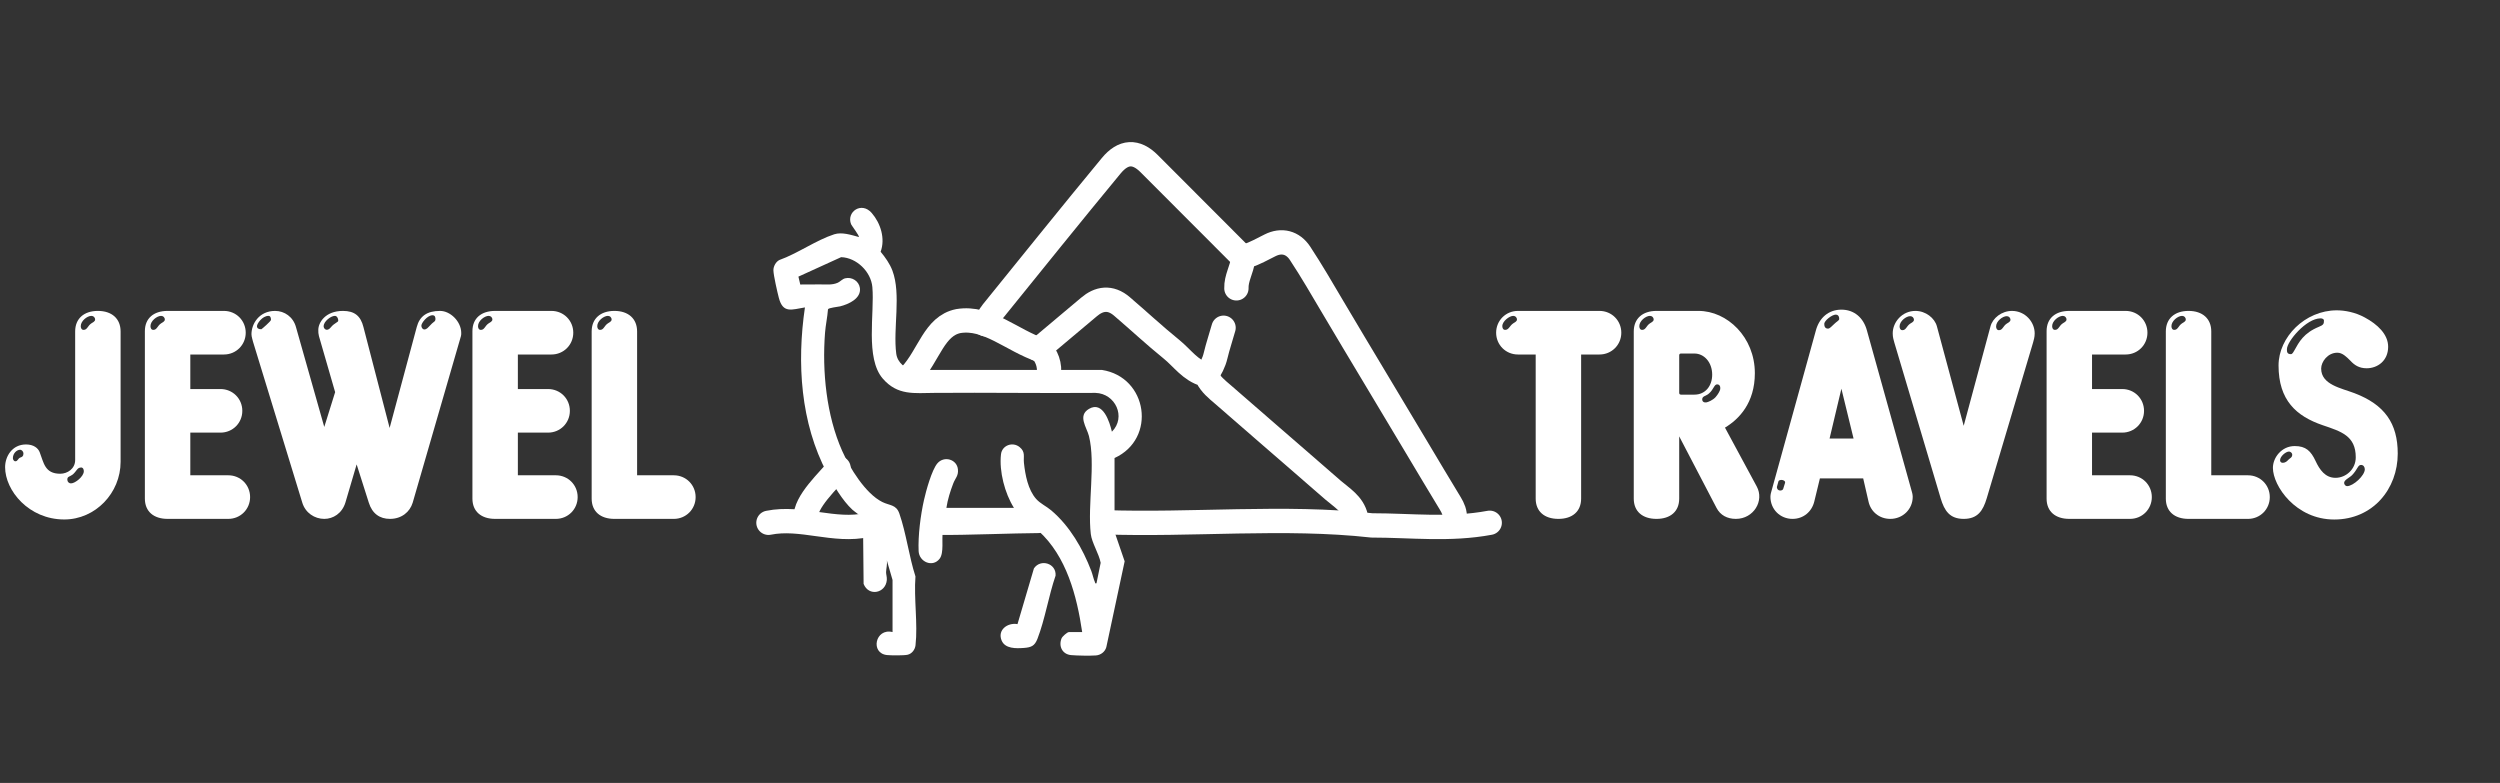 <?xml version="1.0" encoding="UTF-8"?>
<svg xmlns="http://www.w3.org/2000/svg" viewBox="0 0 513.89 160.94">
  <rect x="0" y="0" width="513.89" height="160.94" fill="#333333" stroke="none"/>
  <defs>
    <style>
      .cls-1 {
        fill: #fff;
      }

      .cls-2, .cls-3 {
        fill: none;
      }

      .cls-3 {
        stroke: #fff;
        stroke-linecap: round;
        stroke-linejoin: round;
        stroke-width: 5px;
      }
    </style>
  </defs>
  <g id="Mountain">
    <g>
      <path class="cls-3" d="M254.15,59.27c-.07-2.08,1.11-3.88,1.35-5.89.04-.37.42-.61.85-.76,1.64-.57,3.17-1.41,4.71-2.19,2.37-1.2,4.69-.61,6.17,1.63,2.38,3.61,4.54,7.35,6.74,11.07,5.71,9.65,11.52,19.23,17.25,28.86,2.29,3.84,4.58,7.68,6.9,11.5.56.93,1.03,1.93.89,3.09"/>
      <path class="cls-3" d="M178.3,107.91c-6.77,1.53-13.57-1.82-20.34-.45"/>
      <path class="cls-3" d="M213.41,107.08c-4.89.02-15.25.44-20.14.38"/>
      <path class="cls-3" d="M306.22,107.46c-8.22,1.54-16.22.54-24.22.54-18-2-37,0-55.27-.66"/>
      <path class="cls-3" d="M172.37,96.22c-1.93,2.48-7,6.92-6.76,10.35"/>
      <path class="cls-3" d="M215.53,77.3c.47-2.3-.53-4.3-1.53-5.3-6-2-11-7-17-6-5,1-6,7-9.83,11.14"/>
      <path class="cls-3" d="M255.62,52.93c-.66-.46-1.2-1.06-1.76-1.62-5.88-5.89-11.77-11.79-17.65-17.68-2.7-2.7-5.31-2.56-7.79.44-8.23,9.95-16.3,20.02-24.43,30.05-.63.78-1.02,1.65-1.46,2.52"/>
      <path class="cls-3" d="M278.72,106.28c-.61-2.67-2.91-3.98-4.74-5.56-4.22-3.63-8.38-7.33-12.61-10.95-3.35-2.87-6.65-5.82-10-8.69-1.22-1.04-2.49-2.06-3.22-3.54-.12-.25-.29-.51-.47-.56-2.98-.82-4.66-3.4-6.89-5.2-3.49-2.82-6.77-5.89-10.18-8.8-2.41-2.06-4.74-1.6-6.76.12-3.26,2.78-6.58,5.49-9.84,8.27-.19.16-.33.38-.59.44"/>
      <path class="cls-3" d="M251.51,67.37c-.53,1.92-1.18,3.8-1.64,5.74-.34,1.44-1.03,2.76-1.89,3.98"/>
    </g>
  </g>
  <g id="llama">
    <g>
      <path class="cls-1" d="M183.47,119.23l-1.18-4.06c.13.81-.13,1.69-.15,2.44-.01.47.2.99.15,1.62-.23,2.73-3.74,3.44-4.77.79l-.13-13.46c-.07-.23-1.84-1.47-2.19-1.8-2.03-1.87-3.89-5.05-5.19-7.51-5.47-10.33-6.23-22.62-4.55-34.06-2.69.43-4.5,1.32-5.36-1.95-.3-1.15-1.1-4.63-1.12-5.67-.02-.79.5-1.78,1.24-2.13,3.68-1.31,7.62-4.11,11.26-5.28,1.6-.51,3.49.14,5.06.56.2-.16-1.47-2.33-1.59-2.62-1.02-2.54,2.14-4.75,4.24-2.32,1.83,2.11,2.82,5.27,1.83,7.97.95,1.14,1.89,2.47,2.42,3.87,1.84,4.91.11,11.9.79,17.08.24,1.84,1.92,3.27,3.75,3.34h38.52c9.43,1.46,11.3,14.14,2.6,18.11v15.17s2.08,6.06,2.08,6.06l-3.77,17.65c-.27.97-1.16,1.63-2.14,1.7-1.22.09-3.88.04-5.11-.07-1.78-.17-2.61-1.81-1.95-3.44.15-.38,1.17-1.29,1.51-1.29h2.73c-1.09-7.43-3.22-15.59-8.96-20.79l-19.68.12c-.28,1.57.28,4.37-.67,5.6-1.43,1.85-4.21.65-4.31-1.58-.14-3.16.4-7.39,1.1-10.49.41-1.83,1.6-6.21,2.77-7.56,1.37-1.58,4.01-.83,4.21,1.26.13,1.32-.54,1.79-.96,2.88-.62,1.62-1.15,3.3-1.41,5.02h13.88c-1.87-2.97-3.06-7.49-2.66-11,.21-1.87,2.41-2.65,3.84-1.48,1.23,1,.74,1.94.88,3.25.26,2.44.83,5.5,2.5,7.39.87.98,2.11,1.51,3.11,2.36,3.81,3.23,6.46,7.82,8.23,12.44.28.73.46,1.67.76,2.34.08.17-.07.27.31.21l.86-4.21c-.34-1.86-1.82-4.11-2.03-5.92-.69-5.99,1.03-14.51-.38-20.14-.46-1.82-2.38-4.19.02-5.59,2.88-1.68,4.23,2.7,4.7,4.7,2.99-2.99.72-7.87-3.39-7.98-11.03.09-22.06-.09-33.08,0-4.12.03-7.58.59-10.63-2.94-3.64-4.22-1.66-13.41-2.14-18.82-.28-3.15-3.25-6.04-6.42-6.14l-8.78,4,.38,1.62c1.33-.02,2.65,0,3.98-.02,1.23-.02,2.57.19,3.76-.36.47-.22.92-.75,1.47-.89,1.4-.36,2.85.57,3.05,1.99.29,2.18-2.35,3.34-4.07,3.77-.49.12-2.38.29-2.49.61-.12,1.62-.49,3.24-.61,4.85-.61,7.9.28,16.96,3.52,24.24,1.54,3.47,4.78,8.78,8.24,10.51,1.54.77,2.87.5,3.52,2.38,1.41,4.05,1.98,8.81,3.31,12.93-.35,4.47.51,9.79.01,14.16-.1.87-.73,1.72-1.61,1.93-.77.18-3.36.15-4.22.07-3.52-.33-2.46-5.61,1.11-4.73v-10.7Z"/>
      <path class="cls-1" d="M209.15,128.3l3.38-11.46c1.37-2.05,4.65-1.03,4.45,1.49-1.42,4.11-2.17,8.97-3.72,12.97-.57,1.48-1.28,1.78-2.83,1.89s-3.82.19-4.54-1.53c-.9-2.15,1.2-3.73,3.26-3.37Z"/>
    </g>
  </g>
  <g id="Layer_5" data-name="Layer 5">
    <g id="Layer_8" data-name="Layer 8">
      <g>
        <rect class="cls-2" x=".73" y="40.67" width="513.16" height="88.57"/>
        <path class="cls-1" d="M15.45,68.13c0-2.62,1.79-4.22,4.67-4.22s4.67,1.6,4.67,4.22v26.81c0,6.4-5.18,11.84-11.58,11.84-7.3,0-12.16-5.95-12.16-10.75,0-2.24,1.47-4.67,4.29-4.67,1.6,0,2.5.77,2.82,1.6.83,2.11,1.02,4.42,4.22,4.42,1.47,0,3.07-1.02,3.07-2.82v-26.43ZM4.12,92.45c-.64,0-1.47.7-1.47,1.73,0,.26.19.64.51.64.51,0,.51-.58,1.02-.77.38-.13.64-.26.64-.83,0-.38-.32-.77-.7-.77ZM16.66,96.1c-.77,0-.9.7-1.6,1.34-.77.64-1.22.45-1.22,1.15,0,.45.32.77.77.77.83,0,2.62-1.41,2.62-2.5,0-.32-.13-.77-.58-.77ZM17.18,67.81c.77,0,.83-.83,1.6-1.34.19-.13.77-.38.77-.77,0-.45-.32-.77-.77-.77-.83,0-2.18,1.02-2.18,2.11,0,.32.13.77.58.77Z"/>
        <path class="cls-1" d="M29.78,68.07c0-2.62,1.79-4.16,4.67-4.16h11.58c2.5,0,4.48,1.98,4.48,4.48s-1.98,4.48-4.48,4.48h-6.91v7.1h6.21c2.5,0,4.48,1.98,4.48,4.48s-1.98,4.48-4.48,4.48h-6.21v8.77h7.81c2.5,0,4.48,1.98,4.48,4.48s-1.98,4.48-4.48,4.48h-12.48c-2.88,0-4.67-1.54-4.67-4.16v-34.43ZM31.51,67.81c.77,0,.83-.83,1.6-1.34.19-.13.77-.38.77-.77,0-.45-.32-.77-.77-.77-.83,0-2.18,1.02-2.18,2.11,0,.32.13.77.58.77Z"/>
        <path class="cls-1" d="M66.65,87.78l2.24-7.17-3.33-11.52c-.13-.51-.13-.77-.13-1.28,0-1.47,1.41-3.9,5.06-3.9,2.37,0,3.65,1.02,4.22,3.33l5.38,20.73,5.57-20.73c.58-2.24,2.11-3.33,4.8-3.33,2.11,0,4.35,2.18,4.35,4.54,0,.26,0,.38-.06.64l-9.92,34.24c-.58,1.92-2.3,3.33-4.67,3.33-2.11,0-3.65-1.09-4.35-3.33l-2.5-7.87-2.3,7.81c-.7,2.3-2.56,3.39-4.35,3.39-1.98,0-3.9-1.22-4.54-3.39l-10.11-33.02c-.06-.32-.32-1.02-.32-1.54,0-2.18,1.6-4.8,4.86-4.8,1.92,0,3.71,1.22,4.29,3.33l5.82,20.54ZM52.82,67.04c0,.45.32.64.9.64.06,0,1.98-1.66,1.98-1.92,0-.32-.06-.83-.51-.83-1.28,0-2.37,1.6-2.37,2.11ZM66.52,67.04c0,.58.7,1.22,1.47.26.77-.96,1.54-1.02,1.54-1.41,0-.45-.26-.96-.7-.96-.83,0-2.3,1.15-2.3,2.11ZM86.61,66.91c0,.58.58,1.41,1.6.19.38-.45.83-.83,1.09-1.02.26-.19.26-.64.13-.96-.06-.19-.26-.32-.51-.32-1.09,0-2.3,1.6-2.3,2.11Z"/>
        <path class="cls-1" d="M97.11,68.07c0-2.62,1.79-4.16,4.67-4.16h11.58c2.5,0,4.48,1.98,4.48,4.48s-1.98,4.48-4.48,4.48h-6.91v7.1h6.21c2.5,0,4.48,1.98,4.48,4.48s-1.98,4.48-4.48,4.48h-6.21v8.77h7.81c2.5,0,4.48,1.98,4.48,4.48s-1.98,4.48-4.48,4.48h-12.48c-2.88,0-4.67-1.54-4.67-4.16v-34.43ZM98.84,67.81c.77,0,.83-.83,1.6-1.34.19-.13.77-.38.77-.77,0-.45-.32-.77-.77-.77-.83,0-2.18,1.02-2.18,2.11,0,.32.13.77.58.77Z"/>
        <path class="cls-1" d="M121.62,68.13c0-2.62,1.79-4.22,4.67-4.22s4.67,1.6,4.67,4.22v29.57h7.55c2.5,0,4.48,1.98,4.48,4.48s-1.98,4.48-4.48,4.48h-12.22c-2.88,0-4.67-1.54-4.67-4.16v-34.37ZM123.35,67.81c.77,0,.83-.83,1.6-1.34.19-.13.77-.38.77-.77,0-.45-.32-.77-.77-.77-.83,0-2.18,1.02-2.18,2.11,0,.32.13.77.58.77Z"/>
        <path class="cls-1" d="M325.01,72.87v29.63c0,2.62-1.79,4.16-4.67,4.16s-4.67-1.54-4.67-4.16v-29.63h-3.65c-2.5,0-4.48-1.98-4.48-4.48s1.98-4.48,4.48-4.48h16.77c2.5,0,4.48,1.98,4.48,4.48s-1.98,4.48-4.48,4.48h-3.78ZM309.39,67.81c.77,0,.9-.83,1.66-1.34.19-.13.77-.38.77-.77,0-.45-.32-.77-.77-.77-.77,0-2.24,1.09-2.24,2.11,0,.32.13.77.58.77Z"/>
        <path class="cls-1" d="M360.72,76.7c0,6.14-3.26,9.47-6.14,11.2l6.53,12.1c1.6,2.94-.64,6.66-4.29,6.66-1.79,0-3.2-.77-3.97-2.24l-7.68-14.72v12.8c0,2.62-1.79,4.16-4.67,4.16s-4.67-1.54-4.67-4.16v-34.37c0-2.62,1.79-4.22,4.67-4.22h8.64c5.89,0,11.58,5.38,11.58,12.8ZM337.55,67.81c.77,0,.83-.83,1.6-1.34.19-.13.77-.38.77-.77,0-.45-.32-.77-.77-.77-.83,0-2.18,1.02-2.18,2.11,0,.32.13.77.58.77ZM345.17,80.74c0,.26.13.38.38.38h2.75c2.24,0,3.65-1.79,3.65-4.1,0-2.56-1.66-4.35-3.65-4.35h-2.75c-.26,0-.38.13-.38.38v7.68ZM349.9,82.08c0,.45.32.7.83.64.38-.06,1.34-.45,1.92-1.09.51-.58.9-1.28.96-1.66.06-.51-.13-.96-.64-.96-.26,0-.45.19-.64.51-.26.45-.58.96-1.02,1.34-.26.26-.7.45-.96.58s-.45.32-.45.64Z"/>
        <path class="cls-1" d="M373.26,67.94c.7-2.62,2.62-4.29,5.25-4.29s4.54,1.66,5.25,4.29l9.22,33.09s.19.58.19,1.09c0,2.56-2.05,4.54-4.61,4.54-2.24,0-4.03-1.47-4.48-3.58l-1.09-4.74h-8.9l-1.15,4.74c-.51,2.11-2.24,3.58-4.48,3.58-2.56,0-4.54-1.98-4.54-4.54,0-.51.19-1.09.19-1.09l9.15-33.09ZM365.26,100.06c-.06.26.13.77.7.77.26,0,.51-.13.58-.32l.38-1.22c.13-.38-.32-.64-.7-.64-.19,0-.58.06-.64.26l-.32,1.15ZM374.99,66.59c0,.45.13.96.77.96.38,0,.77-.51,1.28-.96.51-.51,1.02-.7,1.02-1.02,0-.64-.32-.9-.7-.9-.77,0-2.37,1.22-2.37,1.92ZM376.08,90.14h4.93l-2.5-10.24-2.43,10.24Z"/>
        <path class="cls-1" d="M403.66,106.66c-2.88,0-3.97-1.66-4.74-4.22l-9.54-32.06c-.13-.51-.32-1.02-.32-1.86,0-2.3,1.92-4.61,4.67-4.61,2.11,0,3.97,1.47,4.42,3.2l5.5,20.42,5.5-20.42c.45-1.73,2.3-3.2,4.42-3.2,2.75,0,4.67,2.3,4.67,4.61,0,.83-.19,1.34-.32,1.86l-9.54,32.06c-.77,2.56-1.86,4.22-4.74,4.22ZM391.05,67.87c.77,0,.83-.83,1.6-1.34.19-.13.77-.38.77-.77,0-.45-.32-.77-.77-.77-.83,0-2.18,1.02-2.18,2.11,0,.32.13.77.58.77ZM410.89,67.87c.77,0,.83-.83,1.6-1.34.19-.13.77-.38.77-.77,0-.45-.32-.77-.77-.77-.83,0-2.18,1.02-2.18,2.11,0,.32.13.77.58.77Z"/>
        <path class="cls-1" d="M420.69,68.07c0-2.62,1.79-4.16,4.67-4.16h11.58c2.5,0,4.48,1.98,4.48,4.48s-1.98,4.48-4.48,4.48h-6.91v7.1h6.21c2.5,0,4.48,1.98,4.48,4.48s-1.98,4.48-4.48,4.48h-6.21v8.77h7.81c2.5,0,4.48,1.98,4.48,4.48s-1.98,4.48-4.48,4.48h-12.48c-2.88,0-4.67-1.54-4.67-4.16v-34.43ZM422.41,67.81c.77,0,.83-.83,1.6-1.34.19-.13.77-.38.77-.77,0-.45-.32-.77-.77-.77-.83,0-2.18,1.02-2.18,2.11,0,.32.13.77.58.77Z"/>
        <path class="cls-1" d="M445.2,68.13c0-2.62,1.79-4.22,4.67-4.22s4.67,1.6,4.67,4.22v29.57h7.55c2.5,0,4.48,1.98,4.48,4.48s-1.98,4.48-4.48,4.48h-12.22c-2.88,0-4.67-1.54-4.67-4.16v-34.37ZM446.93,67.81c.77,0,.83-.83,1.6-1.34.19-.13.77-.38.77-.77,0-.45-.32-.77-.77-.77-.83,0-2.18,1.02-2.18,2.11,0,.32.13.77.58.77Z"/>
        <path class="cls-1" d="M492.87,93.22c0,7.3-5.12,13.57-13.05,13.57s-12.61-6.91-12.61-10.62c0-2.11,1.79-4.48,4.48-4.48,2.3,0,3.33,1.02,4.29,3.07.83,1.79,1.98,3.46,4.1,3.46s4.16-1.73,4.16-4.22c0-4.42-3.01-5.31-6.78-6.59-5.44-1.86-9.09-5.12-9.09-12.29,0-5.82,5.44-11.33,11.97-11.33,1.6,0,3.78.38,5.76,1.47,2.62,1.41,4.8,3.46,4.8,6.02,0,2.88-2.18,4.42-4.42,4.42-1.54,0-2.5-.64-3.33-1.54-.83-.83-1.66-1.66-2.69-1.66-1.98,0-3.33,1.86-3.33,3.26,0,3.33,4.16,4.03,6.85,5.06,6.21,2.37,8.89,6.21,8.89,12.42ZM470.41,92.83c-.58.06-1.73.96-1.73,1.79,0,.32.26.51.51.51.64,0,.9-.32,1.22-.64s.77-.45.77-1.02c0-.38-.38-.7-.77-.64ZM470.09,71.78c0,.51,0,1.02.83,1.02.32,0,.58-.58.7-.77.96-1.73,1.92-3.58,5.06-4.86.96-.38,1.02-.64,1.02-1.28,0-.32-.38-.45-.7-.45-2.94,0-6.91,4.74-6.91,6.34ZM481.87,99.42c.06.19.26.51.58.51,1.28,0,3.65-2.18,3.65-3.46,0-.45-.26-.9-.77-.9-.32,0-.51.19-.77.64-.19.32-.58.96-1.09,1.47-.58.58-1.79,1.02-1.6,1.73Z"/>
      </g>
    </g>
  </g>
</svg>